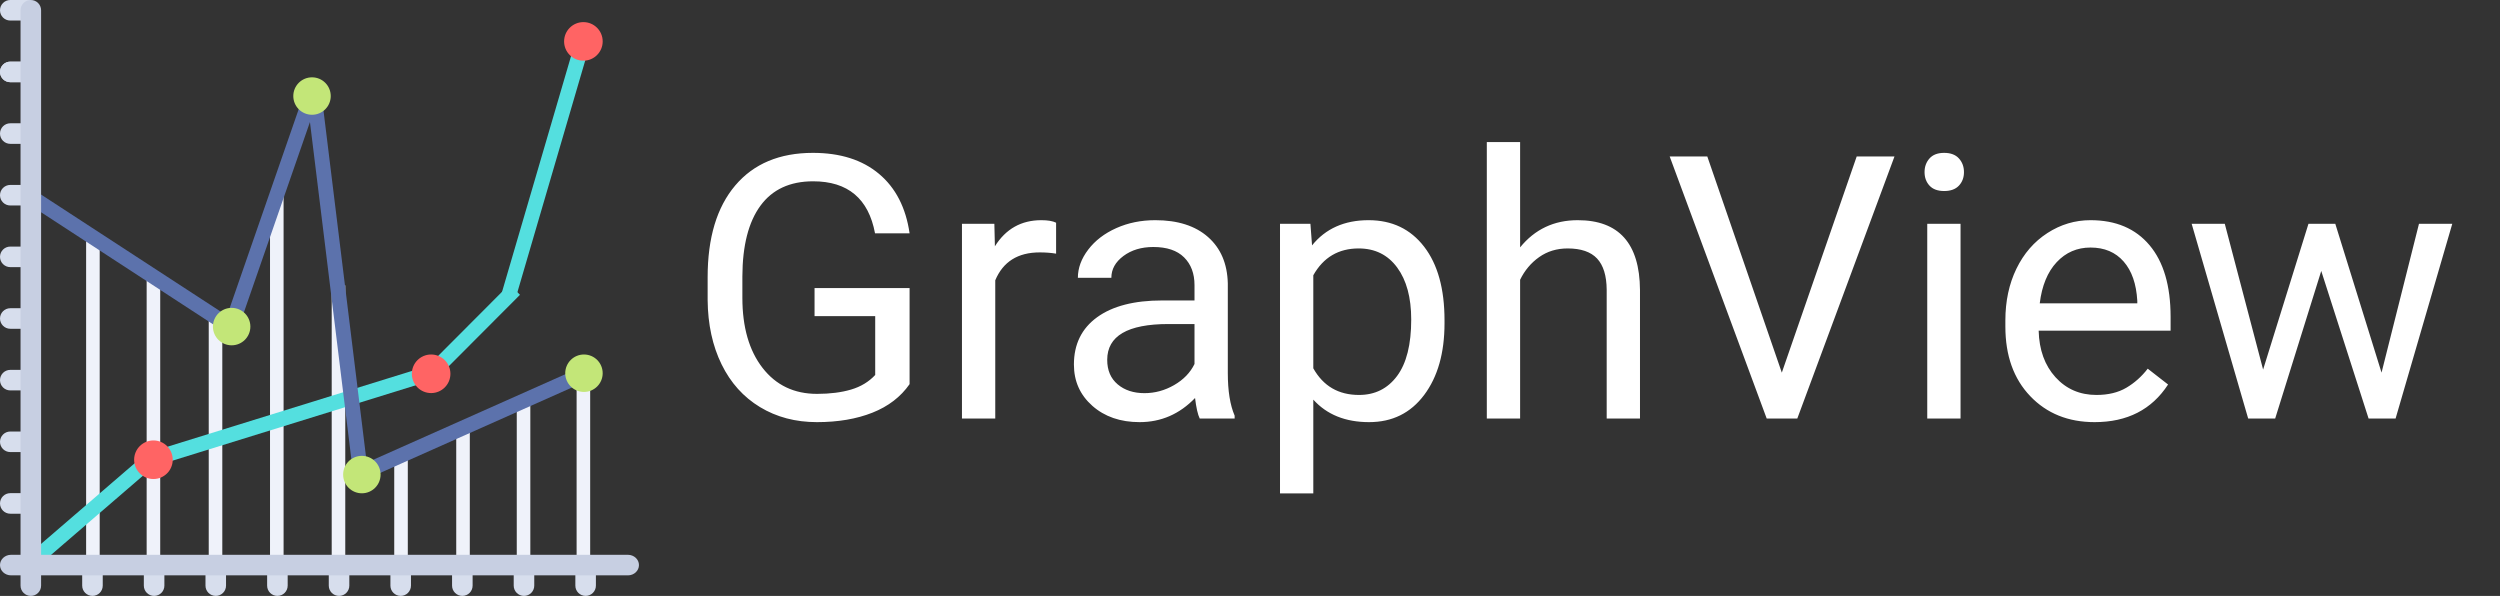 <?xml version="1.0" standalone="no"?><!-- Generator: Gravit.io --><svg xmlns="http://www.w3.org/2000/svg" xmlns:xlink="http://www.w3.org/1999/xlink" style="isolation:isolate" viewBox="0 0 2148 512" width="2148" height="512"><rect x="0" y="0" width="2148" height="512" fill="#333333" stroke="none"/><defs><clipPath id="_clipPath_kUSrmMt1M0vuW836eyGukvIABn2JVmY3"><rect width="2148" height="512"/></clipPath></defs><g clip-path="url(#_clipPath_kUSrmMt1M0vuW836eyGukvIABn2JVmY3)"><rect x="232" y="166" width="11.655" height="330.072" transform="matrix(1,0,0,1,0,0)" fill="rgb(239,242,250)"/><rect x="285" y="245.137" width="11.655" height="248.863" transform="matrix(1,0,0,1,0,0)" fill="rgb(239,242,250)"/><rect x="338.731" y="390" width="11.655" height="104" transform="matrix(1,0,0,1,0,0)" fill="rgb(239,242,250)"/><rect x="392" y="369.568" width="11.655" height="120.432" transform="matrix(1,0,0,1,0,0)" fill="rgb(239,242,250)"/><rect x="444" y="347" width="11.655" height="143" transform="matrix(1,0,0,1,0,0)" fill="rgb(239,242,250)"/><rect x="495.423" y="321.157" width="11.655" height="168.843" transform="matrix(1,0,0,1,0,0)" fill="rgb(239,242,250)"/><rect x="179.345" y="273" width="11.655" height="213.193" transform="matrix(1,0,0,1,0,0)" fill="rgb(239,242,250)"/><rect x="126" y="237.06" width="11.655" height="242.579" transform="matrix(1,0,0,1,0,0)" fill="rgb(239,242,250)"/><rect x="74" y="204" width="11.655" height="282.193" transform="matrix(1,0,0,1,0,0)" fill="rgb(239,242,250)"/><g><rect x="105.556" y="119.288" width="12.746" height="210.743" transform="matrix(0.546,-0.838,0.838,0.546,-137.412,195.861)" fill="rgb(92,114,172)"/><rect x="71.134" y="369.113" width="12.746" height="140.441" transform="matrix(-0.653,-0.758,0.758,-0.653,-204.712,784.838)" fill="rgb(84,223,223)"/><rect x="246.132" y="228.173" width="12.746" height="257.182" transform="matrix(-0.296,-0.955,0.955,-0.296,-13.51,703.572)" fill="rgb(84,223,223)"/><rect x="463.227" y="27.356" width="12.746" height="231.506" transform="matrix(-0.96,-0.281,0.281,-0.96,880.171,412.247)" fill="rgb(84,223,223)"/><rect x="400.051" y="234.016" width="12.746" height="100.995" transform="matrix(-0.708,-0.706,0.706,-0.708,493.486,772.928)" fill="rgb(84,223,223)"/><rect x="227.548" y="73.603" width="12.746" height="210.743" transform="matrix(-0.945,-0.328,0.328,-0.945,396.208,424.767)" fill="rgb(92,114,172)"/><rect x="284.318" y="90.265" width="12.746" height="317.892" transform="matrix(-0.993,0.122,-0.122,-0.993,609.526,461.228)" fill="rgb(92,114,172)"/><rect x="400.051" y="257.063" width="12.746" height="212.839" transform="matrix(0.407,0.914,-0.914,0.407,573.292,-155.608)" fill="rgb(92,114,172)"/></g><g><path d=" M 26.483 441.379 L 8.828 441.379 C 3.953 441.379 0 437.426 0 432.551 L 0 432.551 C 0 427.676 3.953 423.723 8.828 423.723 L 26.483 423.723 L 26.483 441.379 L 26.483 441.379 Z " fill="rgb(215,222,237)"/><path d=" M 26.483 388.414 L 8.828 388.414 C 3.953 388.414 0 384.461 0 379.586 L 0 379.586 C 0 374.711 3.953 370.758 8.828 370.758 L 26.483 370.758 L 26.483 388.414 L 26.483 388.414 Z " fill="rgb(215,222,237)"/><path d=" M 26.483 335.448 L 8.828 335.448 C 3.953 335.448 0 331.495 0 326.62 L 0 326.62 C 0 321.745 3.953 317.792 8.828 317.792 L 26.483 317.792 L 26.483 335.448 L 26.483 335.448 Z " fill="rgb(215,222,237)"/><path d=" M 26.483 282.483 L 8.828 282.483 C 3.953 282.483 0 278.53 0 273.655 L 0 273.655 C 0 268.78 3.953 264.827 8.828 264.827 L 26.483 264.827 L 26.483 282.483 L 26.483 282.483 Z " fill="rgb(215,222,237)"/><path d=" M 26.483 229.517 L 8.828 229.517 C 3.953 229.517 0 225.564 0 220.689 L 0 220.689 C 0 215.814 3.953 211.861 8.828 211.861 L 26.483 211.861 L 26.483 229.517 L 26.483 229.517 Z " fill="rgb(215,222,237)"/><path d=" M 26.483 176.552 L 8.828 176.552 C 3.953 176.552 0 172.599 0 167.724 L 0 167.724 C 0 162.849 3.953 158.896 8.828 158.896 L 26.483 158.896 L 26.483 176.552 L 26.483 176.552 Z " fill="rgb(215,222,237)"/><path d=" M 26.483 123.586 L 8.828 123.586 C 3.953 123.586 0 119.633 0 114.758 L 0 114.758 C 0 109.883 3.953 105.93 8.828 105.93 L 26.483 105.93 L 26.483 123.586 L 26.483 123.586 Z " fill="rgb(215,222,237)"/><path d=" M 26.483 70.621 L 8.828 70.621 C 3.953 70.621 0 66.668 0 61.793 L 0 61.793 C 0 56.918 3.953 52.965 8.828 52.965 L 26.483 52.965 L 26.483 70.621 L 26.483 70.621 Z " fill="rgb(215,222,237)"/><path d=" M 26.483 70.621 L 8.828 70.621 C 3.953 70.621 0 66.668 0 61.793 L 0 61.793 C 0 56.918 3.953 52.965 8.828 52.965 L 26.483 52.965 L 26.483 70.621 Z " fill="rgb(215,222,237)"/><path d=" M 26.483 17.656 L 8.828 17.656 C 3.953 17.656 0 13.703 0 8.828 L 0 8.828 C 0 3.953 3.953 0 8.828 0 L 26.483 0 L 26.483 17.656 Z " fill="rgb(215,222,237)"/><path d=" M 459.034 485.517 L 459.034 503.172 C 459.034 508.047 455.081 512 450.206 512 L 450.206 512 C 445.331 512 441.378 508.047 441.378 503.172 L 441.378 485.517 L 459.034 485.517 L 459.034 485.517 Z " fill="rgb(215,222,237)"/><path d=" M 511.999 485.517 L 511.999 503.172 C 511.999 508.047 508.046 512 503.171 512 L 503.171 512 C 498.296 512 494.343 508.047 494.343 503.172 L 494.343 485.517 L 511.999 485.517 L 511.999 485.517 Z " fill="rgb(215,222,237)"/><path d=" M 406.069 485.517 L 406.069 503.172 C 406.069 508.047 402.116 512 397.241 512 L 397.241 512 C 392.366 512 388.413 508.047 388.413 503.172 L 388.413 485.517 L 406.069 485.517 L 406.069 485.517 Z " fill="rgb(215,222,237)"/><path d=" M 353.103 485.517 L 353.103 503.172 C 353.103 508.047 349.15 512 344.275 512 L 344.275 512 C 339.4 512 335.447 508.047 335.447 503.172 L 335.447 485.517 L 353.103 485.517 L 353.103 485.517 Z " fill="rgb(215,222,237)"/><path d=" M 300.138 485.517 L 300.138 503.172 C 300.138 508.047 296.185 512 291.31 512 L 291.31 512 C 286.435 512 282.482 508.047 282.482 503.172 L 282.482 485.517 L 300.138 485.517 L 300.138 485.517 Z " fill="rgb(215,222,237)"/><path d=" M 247.172 485.517 L 247.172 503.172 C 247.172 508.047 243.219 512 238.344 512 L 238.344 512 C 233.469 512 229.516 508.047 229.516 503.172 L 229.516 485.517 L 247.172 485.517 L 247.172 485.517 Z " fill="rgb(215,222,237)"/><path d=" M 194.207 485.517 L 194.207 503.172 C 194.207 508.047 190.254 512 185.379 512 L 185.379 512 C 180.504 512 176.551 508.047 176.551 503.172 L 176.551 485.517 L 194.207 485.517 L 194.207 485.517 Z " fill="rgb(215,222,237)"/><path d=" M 141.241 485.517 L 141.241 503.172 C 141.241 508.047 137.288 512 132.413 512 L 132.413 512 C 127.538 512 123.585 508.047 123.585 503.172 L 123.585 485.517 L 141.241 485.517 L 141.241 485.517 Z " fill="rgb(215,222,237)"/><path d=" M 88.276 485.517 L 88.276 503.172 C 88.276 508.047 84.323 512 79.448 512 L 79.448 512 C 74.573 512 70.62 508.047 70.62 503.172 L 70.62 485.517 L 88.276 485.517 L 88.276 485.517 Z " fill="rgb(215,222,237)"/></g><g><path d=" M 26.483 512 L 26.483 512 C 21.608 512 17.655 508.047 17.655 503.172 L 17.655 8.828 C 17.655 3.953 21.608 0 26.483 0 L 26.483 0 C 31.358 0 35.311 3.953 35.311 8.828 L 35.311 503.173 C 35.31 508.047 31.358 512 26.483 512 Z " fill="rgb(199,207,226)"/><path d=" M 0 485.517 L 0 485.517 C 0 480.642 4.239 476.689 9.466 476.689 L 539.534 476.689 C 544.761 476.689 549 480.642 549 485.517 L 549 485.517 C 549 490.392 544.761 494.345 539.534 494.345 L 9.466 494.345 C 4.239 494.345 0 490.392 0 485.517 Z " fill="rgb(199,207,226)"/></g><g><circle vector-effect="non-scaling-stroke" cx="199.033" cy="280.608" r="16.088" fill="rgb(195,230,120)"/><circle vector-effect="non-scaling-stroke" cx="268.088" cy="82.521" r="16.088" fill="rgb(195,230,120)"/><circle vector-effect="non-scaling-stroke" cx="501.739" cy="320.668" r="16.088" fill="rgb(195,230,120)"/><circle vector-effect="non-scaling-stroke" cx="310.912" cy="407.753" r="16.088" fill="rgb(195,230,120)"/></g><circle vector-effect="non-scaling-stroke" cx="131.827" cy="395" r="16.577" fill="rgb(255,100,100)"/><circle vector-effect="non-scaling-stroke" cx="370.423" cy="321.157" r="16.577" fill="rgb(255,100,100)"/><circle vector-effect="non-scaling-stroke" cx="501.251" cy="35.577" r="16.577" fill="rgb(255,100,100)"/><g><path d=" M 781.515 247.483 L 781.515 330.065 L 781.515 330.065 Q 770.071 346.458 749.58 354.577 L 749.58 354.577 L 749.58 354.577 Q 729.089 362.696 701.871 362.696 L 701.871 362.696 L 701.871 362.696 Q 674.344 362.696 653.002 349.783 L 653.002 349.783 L 653.002 349.783 Q 631.661 336.869 619.985 313.054 L 619.985 313.054 L 619.985 313.054 Q 608.309 289.238 608 257.845 L 608 257.845 L 608 238.204 L 608 238.204 Q 608 187.325 631.738 159.334 L 631.738 159.334 L 631.738 159.334 Q 655.477 131.343 698.469 131.343 L 698.469 131.343 L 698.469 131.343 Q 733.729 131.343 755.225 149.359 L 755.225 149.359 L 755.225 149.359 Q 776.721 167.376 781.515 200.47 L 781.515 200.47 L 751.822 200.47 L 751.822 200.47 Q 743.471 155.777 698.624 155.777 L 698.624 155.777 L 698.624 155.777 Q 668.777 155.777 653.389 176.732 L 653.389 176.732 L 653.389 176.732 Q 638.002 197.687 637.847 237.431 L 637.847 237.431 L 637.847 255.834 L 637.847 255.834 Q 637.847 293.723 655.168 316.069 L 655.168 316.069 L 655.168 316.069 Q 672.488 338.416 702.026 338.416 L 702.026 338.416 L 702.026 338.416 Q 718.728 338.416 731.254 334.704 L 731.254 334.704 L 731.254 334.704 Q 743.781 330.993 751.977 322.178 L 751.977 322.178 L 751.977 271.608 L 699.861 271.608 L 699.861 247.483 L 781.515 247.483 Z  M 907.398 191.346 L 907.398 217.945 L 907.398 217.945 Q 900.903 216.863 893.325 216.863 L 893.325 216.863 L 893.325 216.863 Q 865.179 216.863 855.127 240.833 L 855.127 240.833 L 855.127 359.603 L 826.517 359.603 L 826.517 192.274 L 854.354 192.274 L 854.818 211.605 L 854.818 211.605 Q 868.891 189.181 894.717 189.181 L 894.717 189.181 L 894.717 189.181 Q 903.068 189.181 907.398 191.346 L 907.398 191.346 Z  M 1060.808 359.603 L 1030.807 359.603 L 1030.807 359.603 Q 1028.332 354.654 1026.786 341.973 L 1026.786 341.973 L 1026.786 341.973 Q 1006.836 362.696 979.154 362.696 L 979.154 362.696 L 979.154 362.696 Q 954.411 362.696 938.559 348.7 L 938.559 348.7 L 938.559 348.7 Q 922.708 334.704 922.708 313.208 L 922.708 313.208 L 922.708 313.208 Q 922.708 287.073 942.58 272.613 L 942.58 272.613 L 942.58 272.613 Q 962.452 258.154 998.485 258.154 L 998.485 258.154 L 1026.322 258.154 L 1026.322 245.009 L 1026.322 245.009 Q 1026.322 230.008 1017.352 221.116 L 1017.352 221.116 L 1017.352 221.116 Q 1008.383 212.223 990.908 212.223 L 990.908 212.223 L 990.908 212.223 Q 975.598 212.223 965.236 219.956 L 965.236 219.956 L 965.236 219.956 Q 954.875 227.688 954.875 238.668 L 954.875 238.668 L 926.11 238.668 L 926.11 238.668 Q 926.11 226.142 935.003 214.466 L 935.003 214.466 L 935.003 214.466 Q 943.895 202.79 959.128 195.985 L 959.128 195.985 L 959.128 195.985 Q 974.36 189.181 992.609 189.181 L 992.609 189.181 L 992.609 189.181 Q 1021.528 189.181 1037.921 203.641 L 1037.921 203.641 L 1037.921 203.641 Q 1054.313 218.1 1054.932 243.462 L 1054.932 243.462 L 1054.932 320.477 L 1054.932 320.477 Q 1054.932 343.519 1060.808 357.128 L 1060.808 357.128 L 1060.808 359.603 Z  M 983.33 337.797 L 983.33 337.797 L 983.33 337.797 Q 996.784 337.797 1008.847 330.838 L 1008.847 330.838 L 1008.847 330.838 Q 1020.909 323.879 1026.322 312.744 L 1026.322 312.744 L 1026.322 278.413 L 1003.898 278.413 L 1003.898 278.413 Q 951.318 278.413 951.318 309.188 L 951.318 309.188 L 951.318 309.188 Q 951.318 322.642 960.287 330.22 L 960.287 330.22 L 960.287 330.22 Q 969.257 337.797 983.33 337.797 Z  M 1241.128 275.165 L 1241.128 277.794 L 1241.128 277.794 Q 1241.128 315.992 1223.652 339.344 L 1223.652 339.344 L 1223.652 339.344 Q 1206.177 362.696 1176.33 362.696 L 1176.33 362.696 L 1176.33 362.696 Q 1145.865 362.696 1128.389 343.365 L 1128.389 343.365 L 1128.389 423.936 L 1099.78 423.936 L 1099.78 192.274 L 1125.915 192.274 L 1127.307 210.832 L 1127.307 210.832 Q 1144.782 189.181 1175.866 189.181 L 1175.866 189.181 L 1175.866 189.181 Q 1206.023 189.181 1223.575 211.914 L 1223.575 211.914 L 1223.575 211.914 Q 1241.128 234.647 1241.128 275.165 L 1241.128 275.165 Z  M 1212.518 274.546 L 1212.518 274.546 L 1212.518 274.546 Q 1212.518 246.246 1200.455 229.853 L 1200.455 229.853 L 1200.455 229.853 Q 1188.393 213.461 1167.361 213.461 L 1167.361 213.461 L 1167.361 213.461 Q 1141.38 213.461 1128.389 236.503 L 1128.389 236.503 L 1128.389 316.456 L 1128.389 316.456 Q 1141.225 339.344 1167.67 339.344 L 1167.67 339.344 L 1167.67 339.344 Q 1188.238 339.344 1200.378 323.029 L 1200.378 323.029 L 1200.378 323.029 Q 1212.518 306.713 1212.518 274.546 Z  M 1306.08 122.064 L 1306.08 212.533 L 1306.08 212.533 Q 1325.101 189.181 1355.567 189.181 L 1355.567 189.181 L 1355.567 189.181 Q 1408.611 189.181 1409.075 249.03 L 1409.075 249.03 L 1409.075 359.603 L 1380.465 359.603 L 1380.465 248.875 L 1380.465 248.875 Q 1380.311 230.781 1372.192 222.121 L 1372.192 222.121 L 1372.192 222.121 Q 1364.073 213.461 1346.907 213.461 L 1346.907 213.461 L 1346.907 213.461 Q 1332.988 213.461 1322.472 220.884 L 1322.472 220.884 L 1322.472 220.884 Q 1311.956 228.307 1306.08 240.369 L 1306.08 240.369 L 1306.08 359.603 L 1277.47 359.603 L 1277.47 122.064 L 1306.08 122.064 Z  M 1466.913 134.436 L 1530.937 320.168 L 1595.271 134.436 L 1627.747 134.436 L 1544.237 359.603 L 1517.947 359.603 L 1434.592 134.436 L 1466.913 134.436 Z  M 1684.503 192.274 L 1684.503 359.603 L 1655.893 359.603 L 1655.893 192.274 L 1684.503 192.274 Z  M 1653.573 147.89 L 1653.573 147.89 L 1653.573 147.89 Q 1653.573 140.931 1657.826 136.137 L 1657.826 136.137 L 1657.826 136.137 Q 1662.079 131.343 1670.43 131.343 L 1670.43 131.343 L 1670.43 131.343 Q 1678.781 131.343 1683.111 136.137 L 1683.111 136.137 L 1683.111 136.137 Q 1687.441 140.931 1687.441 147.89 L 1687.441 147.89 L 1687.441 147.89 Q 1687.441 154.849 1683.111 159.489 L 1683.111 159.489 L 1683.111 159.489 Q 1678.781 164.128 1670.43 164.128 L 1670.43 164.128 L 1670.43 164.128 Q 1662.079 164.128 1657.826 159.489 L 1657.826 159.489 L 1657.826 159.489 Q 1653.573 154.849 1653.573 147.89 Z  M 1799.715 362.696 L 1799.715 362.696 L 1799.715 362.696 Q 1765.693 362.696 1744.351 340.349 L 1744.351 340.349 L 1744.351 340.349 Q 1723.01 318.002 1723.01 280.578 L 1723.01 280.578 L 1723.01 275.32 L 1723.01 275.32 Q 1723.01 250.421 1732.521 230.859 L 1732.521 230.859 L 1732.521 230.859 Q 1742.031 211.296 1759.12 200.238 L 1759.12 200.238 L 1759.12 200.238 Q 1776.209 189.181 1796.158 189.181 L 1796.158 189.181 L 1796.158 189.181 Q 1828.789 189.181 1846.883 210.677 L 1846.883 210.677 L 1846.883 210.677 Q 1864.976 232.173 1864.976 272.227 L 1864.976 272.227 L 1864.976 284.135 L 1751.62 284.135 L 1751.62 284.135 Q 1752.238 308.878 1766.079 324.111 L 1766.079 324.111 L 1766.079 324.111 Q 1779.92 339.344 1801.262 339.344 L 1801.262 339.344 L 1801.262 339.344 Q 1816.417 339.344 1826.933 333.158 L 1826.933 333.158 L 1826.933 333.158 Q 1837.449 326.972 1845.336 316.765 L 1845.336 316.765 L 1862.811 330.374 L 1862.811 330.374 Q 1841.779 362.696 1799.715 362.696 Z  M 1796.158 212.687 L 1796.158 212.687 L 1796.158 212.687 Q 1778.838 212.687 1767.084 225.291 L 1767.084 225.291 L 1767.084 225.291 Q 1755.331 237.895 1752.548 260.628 L 1752.548 260.628 L 1836.367 260.628 L 1836.367 258.463 L 1836.367 258.463 Q 1835.129 236.658 1824.613 224.673 L 1824.613 224.673 L 1824.613 224.673 Q 1814.097 212.687 1796.158 212.687 Z  M 2006.479 192.274 L 2046.223 320.168 L 2078.39 192.274 L 2107 192.274 L 2058.286 359.603 L 2035.089 359.603 L 1994.416 232.792 L 1954.827 359.603 L 1931.63 359.603 L 1883.07 192.274 L 1911.525 192.274 L 1944.465 317.539 L 1983.437 192.274 L 2006.479 192.274 Z " fill="rgb(255,255,255)"/></g></g></svg>